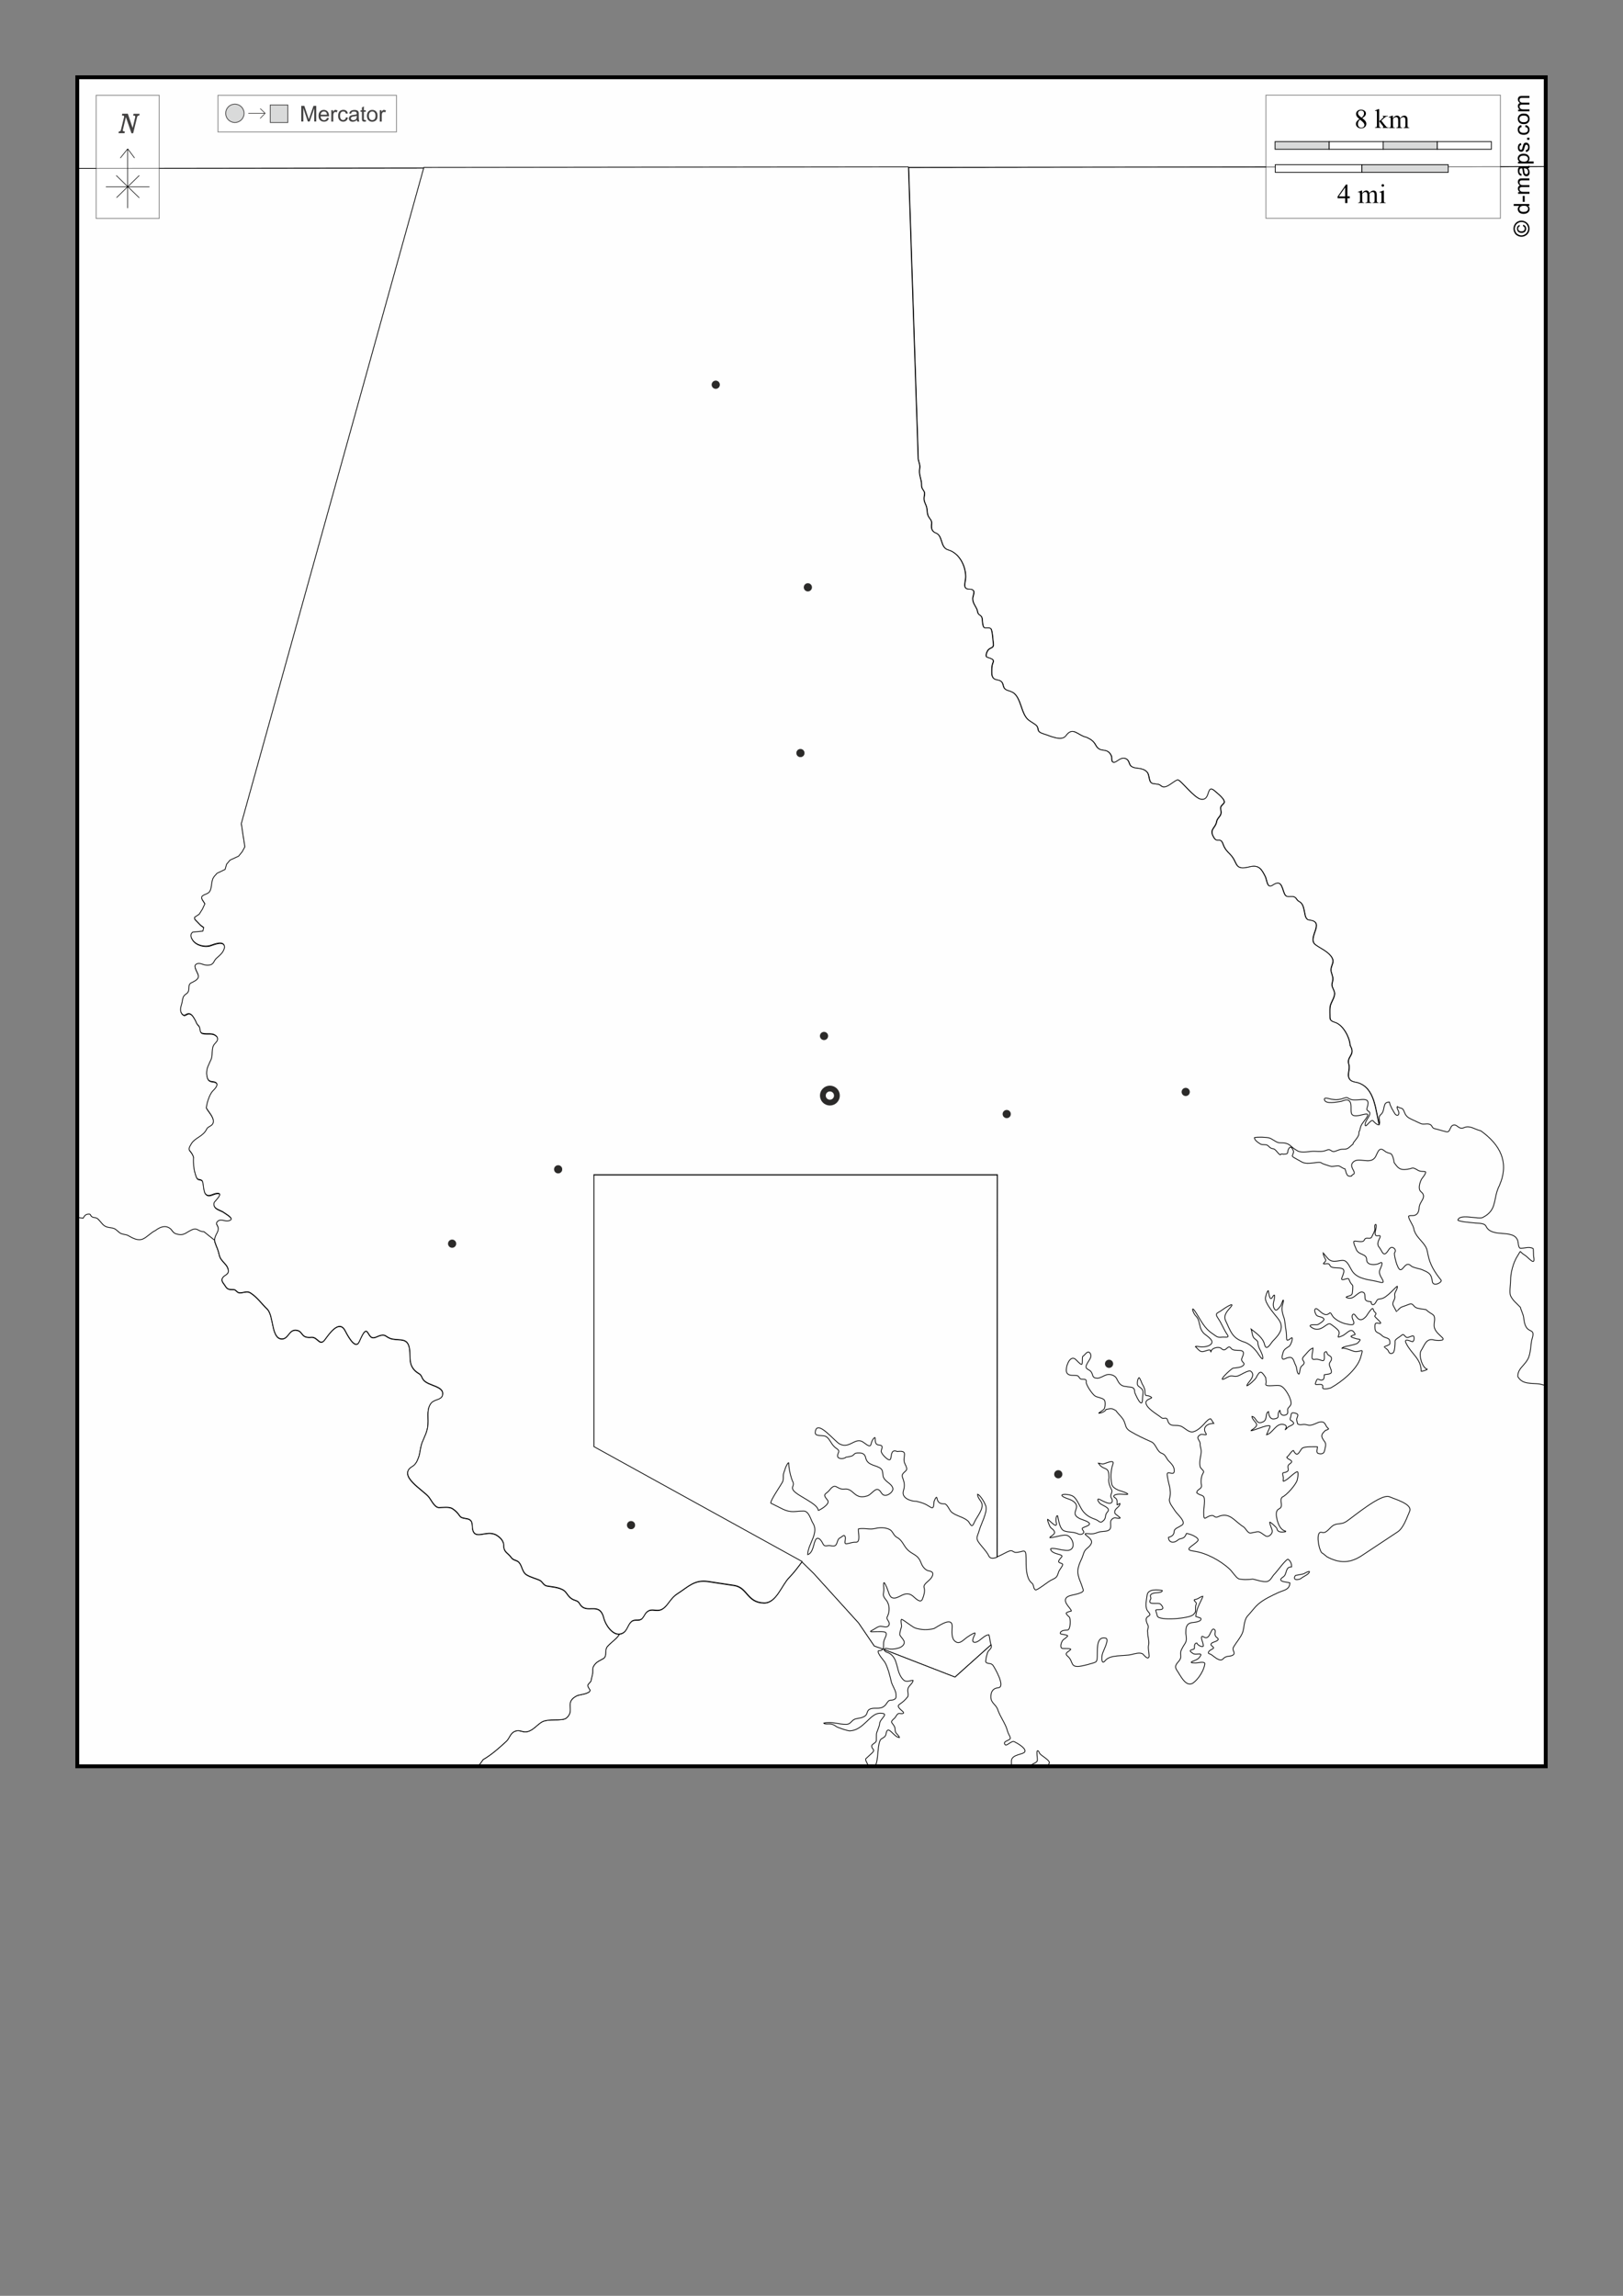 <?xml version="1.0" encoding="UTF-8"?>
<!DOCTYPE svg PUBLIC "-//W3C//DTD SVG 1.1//EN" "http://www.w3.org/Graphics/SVG/1.1/DTD/svg11.dtd">
<!-- Creator: CorelDRAW -->
<svg xmlns="http://www.w3.org/2000/svg" xml:space="preserve" width="210mm" height="297mm" version="1.1" style="shape-rendering:geometricPrecision; text-rendering:geometricPrecision; image-rendering:optimizeQuality; fill-rule:evenodd; clip-rule:evenodd"
viewBox="0 0 21000 29700"
 xmlns:xlink="http://www.w3.org/1999/xlink">
 <rect x="0" y="0" width="21000" height="29700" fill="#808080" stroke="none"/>
 <defs>
  <style type="text/css">
   <![CDATA[
    .str2 {stroke:black;stroke-width:10;stroke-opacity:0.502}
    .str0 {stroke:#2B2A29;stroke-width:75}
    .str4 {stroke:black;stroke-width:50}
    .str6 {stroke:#434242;stroke-width:10}
    .str1 {stroke:black;stroke-width:10}
    .str3 {stroke:black;stroke-width:10}
    .str7 {stroke:#2B2A29;stroke-width:7.62}
    .str5 {stroke:black;stroke-width:7.62}
    .fil6 {fill:none}
    .fil0 {fill:#FEFEFE}
    .fil8 {fill:#D9DADA}
    .fil1 {fill:#2B2A29}
    .fil4 {fill:#FEFEFE;fill-rule:nonzero}
    .fil3 {fill:#D9DADA;fill-rule:nonzero}
    .fil7 {fill:#434242;fill-rule:nonzero}
    .fil5 {fill:black;fill-rule:nonzero}
    .fil2 {fill:#FEFEFE;fill-rule:nonzero;fill-opacity:0.502}
   ]]>
  </style>
 </defs>
<symbol id="Capitale" viewBox="10372 14722 256 256">
 <circle class="fil0 str0" cx="10500" cy="14850" r="91"/>
</symbol>
<symbol id="villes" viewBox="10447 14797 105 105">
 <circle class="fil1" cx="10500" cy="14850" r="53"/>
</symbol>
 <g id="Plan_x0020_1">
  <rect class="fil0" x="1000" y="1000" width="19000" height="21850"/>
  <path class="fil0 str1" d="M17843 14548c5,-5 8,-14 8,-31 0,-31 -18,-72 12,-95 71,-57 14,-165 114,-165 16,64 37,91 69,147 12,22 47,41 54,2 6,-34 -34,-66 -21,-91 44,32 67,5 88,62 22,59 42,77 97,103l116 54c41,19 75,-4 117,10 36,12 30,47 60,55l155 42c55,15 44,-68 87,-84 59,-22 69,64 147,30 75,-33 147,30 213,41 250,179 374,405 242,708 -88,171 -20,316 -218,415 -51,26 -306,-56 -319,35 26,19 182,31 222,36 42,5 120,-4 142,42 79,169 403,8 417,226 0,-6 5,57 26,58 59,3 105,-24 164,2 9,4 5,86 10,112 23,128 -70,3 -113,-23 -85,-50 -40,-80 -98,10 -54,84 -89,217 -89,319 0,45 -17,156 -1,192 29,65 82,101 129,153 10,46 36,85 42,135 5,42 11,83 32,119 41,70 114,27 80,140 -28,91 -14,202 -63,284 -50,84 -125,115 -125,217 62,109 179,80 286,97l79 21 0 -15771 0 0 -8246 11 0 0 125 3775c8,41 27,78 19,121 -13,73 15,118 23,187 2,22 -2,48 8,68 22,42 40,43 29,97 -17,84 25,99 35,177 4,33 2,60 18,91 17,31 40,46 43,85 -9,61 -5,109 55,131 91,34 52,188 159,218 142,41 225,204 225,347 0,68 -47,161 46,161 99,0 48,72 45,119 0,76 53,108 63,172 9,56 55,34 61,98 2,24 3,105 32,111 26,5 74,-10 85,20 17,48 18,126 26,179 9,61 -25,50 -60,79 -20,17 -41,71 -30,95 8,16 110,21 88,70 -24,53 -18,102 -18,160 22,116 125,27 148,141 16,82 87,57 142,104 86,74 89,233 163,322 29,34 75,55 110,81 69,52 -8,86 112,122 71,21 229,101 285,24 92,-127 148,-6 269,20 56,27 88,47 118,103 57,107 146,17 200,135 12,26 -6,71 25,84 40,16 95,-82 168,-44 44,23 32,74 68,98 60,39 133,8 195,66 53,48 9,159 107,159 52,12 44,-4 87,30 57,45 153,-64 207,-81 34,-11 212,236 305,251 131,21 63,-213 181,-104 25,23 146,114 113,153 -38,45 -49,37 -38,101 12,70 -46,79 -57,142 -13,76 -90,94 -46,181 52,114 92,2 129,103 23,64 47,90 93,136 106,106 46,214 253,162 121,-30 155,32 203,127 20,41 22,159 94,111 109,-73 116,12 147,95 21,59 44,53 100,51 63,-2 55,42 94,63 99,46 45,233 133,241 218,21 -36,232 80,319 65,48 146,80 198,144 70,88 -11,116 5,205 22,76 31,79 12,152 -10,38 23,77 31,115 13,60 -50,127 -57,190 -5,45 -1,91 -1,137 0,41 35,52 69,63 104,36 186,194 192,298 74,123 -50,141 -18,242 23,70 -36,147 20,204 26,26 67,26 100,36 221,70 224,355 274,539l0 0z"/>
  <path class="fil0 str1" d="M10377 20207l-2695 -1487 0 -3518 5222 0 -3 4943 0 0c-49,18 -92,22 -108,-19 -32,-64 -92,-118 -133,-178 -40,-56 -6,-86 8,-143 21,-82 108,-234 89,-316 -9,-39 -71,-146 -108,-159 0,67 68,89 58,159 -9,71 -76,146 -105,215 -32,77 -53,-5 -77,-27 -61,-55 -160,-66 -217,-119 -24,-23 -54,-103 -86,-103 -58,0 -88,-13 -100,-78 -5,-29 -37,40 -37,53 -4,120 -31,70 -108,31 -43,-21 -73,-27 -118,-39 -72,0 -198,-39 -170,-135 21,-72 13,-107 -12,-177 -20,-55 53,-71 55,-105 1,-22 -16,-53 -25,-73 -40,-84 63,-174 -97,-154 -109,-48 -57,121 -108,107 -32,-9 -107,-85 -100,-116 9,-41 31,-72 -32,-76 -72,-4 -30,-117 -57,-93 -71,62 -6,163 -138,61 -107,-82 -176,87 -309,20 -70,-35 -299,-334 -318,-152 -6,60 101,33 138,54 57,32 67,110 136,154 60,39 15,53 15,97 0,46 85,42 110,17 23,-6 75,-8 92,-26 24,-27 38,-29 73,-29 49,0 79,14 89,63 21,94 111,90 181,129 46,26 36,63 45,109 14,69 109,91 125,155 11,43 -56,93 -95,93 -55,0 -52,-57 -94,-75 -46,-19 -94,75 -150,84 -163,48 -166,-104 -285,-90 -102,13 -112,-96 -195,13 -44,57 -100,43 -26,129 46,54 -117,137 -120,135 0,-87 -255,-181 -317,-255 -42,-51 13,-64 -11,-115 -29,-62 -54,-178 -54,-247 -10,-8 -36,50 -39,58l-24 69c-16,47 4,81 -18,122 -29,55 -156,235 -151,272l158 79c108,51 155,24 267,24 70,0 91,111 120,156 84,129 -67,272 -67,408 91,-30 71,-216 131,-212 25,1 51,40 61,62 28,63 56,22 110,35 103,24 56,-77 122,-106 21,-9 46,-49 61,-11 14,35 -27,98 21,91 44,-7 71,-22 118,-20 63,2 28,-123 32,-172 75,-15 144,13 215,-5 63,-16 125,-16 186,11 44,20 52,80 97,103 68,35 84,102 132,154 71,76 135,60 180,174 14,44 55,99 101,106 34,6 59,16 49,55 -17,71 -128,106 -110,162 15,47 -4,102 -21,147 -26,66 -99,-19 -129,-42 -106,-80 -182,58 -265,25 -36,-15 -50,-92 -66,-128 -30,-68 -51,-111 -41,5 6,74 -29,83 26,147 53,61 55,155 18,226 -17,32 46,63 21,109 -23,34 -69,12 -102,11 -36,-2 -68,27 -98,43 -6,3 -40,20 -37,25 4,8 151,-8 188,7 42,17 -9,88 -15,116 -9,40 3,83 -12,107l0 0 -111 -39 -203 -298 -580 -640 -153 -150 0 0zm1062 1133c0,-12 16,-20 52,-11 56,14 209,-2 209,-84 0,-28 -42,-66 -56,-91 -10,-17 16,-91 21,-113 1,-29 -14,-69 -2,-92 26,0 137,100 187,115 75,22 153,23 229,6 30,-7 241,-174 241,-32 0,60 -17,158 43,199 51,35 94,-13 131,-42 21,-17 96,-68 119,-70 24,-2 -72,121 1,121 58,0 117,-97 182,-97 13,39 12,88 27,129l0 0 -467 418 -917 -356 0 0z"/>
  <path class="fil0 str1" d="M13331 22850c25,-37 63,-35 87,-64 9,-11 2,-54 1,-69 0,-12 -8,-68 7,-69 13,-1 21,27 27,36 17,22 50,40 72,58 23,20 40,29 54,56l-18 52 -230 0zm-508 -1573c22,61 -44,60 -50,123 -7,10 -25,94 -17,103 26,27 68,6 93,42 28,41 165,280 67,289 -68,6 -95,50 -95,117 0,81 59,92 87,160 31,99 103,183 129,286 7,30 32,60 35,88 3,33 -106,36 -67,85 20,25 83,-57 120,-38 34,17 148,80 137,125 -11,45 -169,32 -175,121l0 72 -1758 0c-30,0 -13,2 -3,-11 43,-56 23,-307 77,-343 33,-21 55,-26 62,-69 22,-128 101,51 173,51 -5,-26 -42,-46 -52,-76 -8,-23 -2,-47 -14,-69 -30,-54 -63,-50 0,-103 22,-19 36,-70 68,-64 11,2 70,10 46,-20 -15,-19 -92,-66 -51,-95 53,-38 68,-49 112,-103 12,-47 -14,-73 7,-118 13,-26 60,-59 60,-92 -43,0 -86,35 -130,-12 -67,-71 -65,-162 -100,-247 -20,-48 -55,-87 -105,-103 -24,-7 -39,-24 -39,-36l0 0 917 356 467 -418 0 0zm-6635 1573l5050 0c-7,-28 -51,-84 -33,-100l75 -69c54,-49 1,-48 -1,-91 -2,-29 59,-41 60,-74l1 -78c1,-36 37,-89 41,-140 5,-66 139,-135 6,-135 -131,0 -211,221 -392,229 -24,1 -156,-43 -175,-57 -24,-18 -47,-31 -79,-33 -17,-1 -78,6 -83,-11 102,-25 197,19 293,16 47,-2 55,-28 87,-54 39,-32 105,-16 156,-55 33,-25 21,-66 56,-85 65,-35 134,14 201,-50 22,-21 39,-68 69,-68 39,0 83,-12 74,-62 5,-55 -49,-124 -62,-179 -21,-88 -37,-158 -76,-239 -17,-34 -110,-126 -91,-160 33,0 50,-8 58,-22l0 0 -111 -39 -203 -298 -580 -640 -153 -150 0 0c-52,70 -104,141 -165,203 -101,101 -167,334 -327,331 -222,-5 -211,-200 -387,-227 -111,-17 -222,-33 -332,-50 -183,-28 -257,65 -404,159 -84,53 -113,138 -178,187 -72,55 -131,4 -189,31 -48,22 -54,63 -85,99 -35,41 -94,8 -133,36 -68,48 -57,156 -164,168l0 0c-22,48 -121,115 -157,161 -37,47 2,122 -50,153 -42,25 -71,32 -105,69 -51,55 -22,82 -38,146 -5,22 -12,39 -14,62 -2,28 -33,41 -43,64 -11,25 39,70 26,74 0,36 -134,55 -160,62 -184,86 -25,191 -143,291 -59,50 -235,-2 -327,57 -73,48 -140,148 -245,117 -43,-13 -82,-15 -119,12 -40,29 -51,83 -88,117 -95,87 -188,171 -300,236l-60 84 0 0z"/>
  <path class="fil0 str1" d="M2776 16045c0,10 2,21 6,32 20,57 42,98 54,159 18,92 121,122 118,215 -1,40 -47,49 -68,75 -36,43 3,72 27,111 23,37 41,48 88,48 46,0 38,4 70,31 42,35 111,-24 167,11 88,55 145,140 218,210 88,84 51,383 189,387 90,3 93,-134 199,-111 81,18 46,102 185,90 81,-7 105,120 172,33 47,-62 182,-270 262,-122 23,43 115,227 170,169 23,-24 77,-205 120,-148 34,45 42,97 120,62 130,-58 105,11 209,29 105,18 190,-14 215,117 14,73 -3,146 23,216 18,50 54,87 100,113 36,21 34,50 58,81 63,82 279,78 247,202 -17,63 -108,49 -149,103 -51,67 -38,151 -38,229 0,127 -34,169 -77,279 -25,62 -24,132 -46,192 -17,46 -37,91 -81,117 -199,116 146,306 215,395 33,42 75,135 130,135 47,0 132,-13 173,13 37,24 71,57 95,94 39,61 161,-2 163,124 5,228 179,41 317,128 49,31 91,75 91,136 0,85 54,91 98,153 27,39 73,30 101,64 43,52 38,126 100,161 55,31 104,41 162,66 42,18 49,67 99,76 71,13 129,14 197,45 60,28 64,88 130,125 33,19 71,17 92,55 88,159 258,-41 316,193 20,80 108,215 201,204l0 0c-22,48 -121,115 -157,161 -37,47 2,122 -50,153 -42,25 -71,32 -105,69 -51,55 -22,82 -38,146 -5,22 -12,39 -14,62 -2,28 -33,41 -43,64 -11,25 39,70 26,74 0,36 -134,55 -160,62 -184,86 -25,191 -143,291 -59,50 -235,-2 -327,57 -73,48 -140,148 -245,117 -43,-13 -82,-15 -119,12 -40,29 -51,83 -88,117 -95,87 -188,171 -300,236l-60 84 0 0 -5188 0 0 -7105 0 0 69 10c23,-39 38,-55 83,-53 15,1 16,23 29,32 30,21 54,2 89,39 62,66 63,95 163,106 54,6 68,31 107,62 35,28 76,19 110,37 55,30 125,75 194,45 55,-23 102,-82 162,-110 53,-40 121,-71 184,-29 36,25 37,61 88,75 93,25 111,-11 185,-48 90,-45 89,18 170,18l142 114 0 0z"/>
  <path class="fil0 str1" d="M1000 2179l4488 -6 0 0 -2362 8488 46 301 -34 63 -47 58 -111 51 -45 54 -18 66 -106 51c-19,25 -38,37 -52,67 -24,53 -12,151 -57,184 -45,33 -129,30 -67,110l20 33 -32 69 -42 66 -59 39 1 24 76 78 41 30 -11 47 -133 14c-35,30 -24,65 1,102 44,66 155,93 228,69 55,-19 184,-72 184,26 -13,66 -59,99 -105,141 -37,33 -31,80 -94,88 -46,6 -67,-6 -108,-18 -26,-7 -61,-4 -74,23 -13,25 35,97 42,130 10,52 -57,76 -96,97 -40,23 -18,82 -36,115 -14,25 -41,30 -56,55 -18,29 -17,72 -29,107 -16,49 -27,110 29,139 23,2 42,-25 70,-21 37,6 58,52 75,80 15,25 19,53 43,73 33,28 9,90 51,101 66,18 140,-18 192,48 19,43 -8,62 -35,94 -43,50 -16,135 -42,195 -29,69 -59,108 -59,188 8,53 9,94 73,100 101,9 58,74 11,118 -45,43 -79,152 -86,211 -26,19 155,164 64,238 -20,16 -49,23 -61,49 -45,97 -148,109 -197,187 -68,109 -5,69 27,177 -4,82 4,166 31,242 22,61 30,32 74,55 27,14 18,137 48,174 39,49 93,3 138,-4 120,-18 -21,103 -25,121 -19,87 84,89 135,131 19,16 150,85 48,104 -44,8 -94,-31 -135,4 -38,32 -1,50 5,85 10,54 -47,97 -46,158l0 0 -142 -114c-81,0 -81,-63 -170,-18 -74,37 -92,73 -185,48 -51,-14 -52,-51 -88,-75 -63,-43 -130,-12 -184,29 -60,28 -108,86 -162,110 -70,30 -139,-15 -194,-45 -33,-18 -74,-9 -110,-37 -39,-31 -53,-56 -107,-62 -100,-11 -101,-40 -163,-106 -35,-37 -60,-18 -89,-39 -13,-9 -14,-31 -29,-32 -46,-2 -61,14 -83,53l-69 -10 0 0 0 -13566 0 0z"/>
  <polygon class="fil0 str1" points="1000,2179 5488,2173 5488,2173 11754,2165 11754,2165 20000,2154 20000,2154 20000,1000 1000,1000 1000,2179 "/>
  <path class="fil0 str1" d="M16852 20364c32,-6 60,-35 89,-35 0,2 -1,4 1,5 0,30 -84,64 -106,84 -16,14 -41,17 -61,17 -34,0 -31,-35 -12,-54l88 -17zm261 -270c-42,-3 -103,-300 -8,-270 61,20 103,-73 158,-97 56,-23 102,-5 162,-47 97,-67 450,-363 553,-317 72,32 303,95 261,189 -37,83 -78,215 -156,266l-462 306c-157,104 -294,99 -449,17l-58 -47zm-5359 -17930l125 3775c8,41 27,78 19,121 -13,73 15,118 23,187 2,22 -2,48 8,68 22,42 40,43 29,97 -17,84 25,99 35,177 4,33 2,60 18,91 17,31 40,46 43,85 -9,61 -5,109 55,131 91,34 52,188 159,218 142,41 225,204 225,347 0,68 -47,161 46,161 99,0 48,72 45,119 0,76 53,108 63,172 9,56 55,34 61,98 2,24 3,105 32,111 26,5 74,-10 85,20 17,48 18,126 26,179 9,61 -25,50 -60,79 -20,17 -41,71 -30,95 8,16 110,21 88,70 -24,53 -18,102 -18,160 22,116 125,27 148,141 16,82 87,57 142,104 86,74 89,233 163,322 29,34 75,55 110,81 69,52 -8,86 112,122 71,21 229,101 285,24 92,-127 148,-6 269,20 56,27 88,47 118,103 57,107 146,17 200,135 12,26 -6,71 25,84 40,16 95,-82 168,-44 44,23 32,74 68,98 60,39 133,8 195,66 53,48 9,159 107,159 52,12 44,-4 87,30 57,45 153,-64 207,-81 34,-11 212,236 305,251 131,21 63,-213 181,-104 25,23 146,114 113,153 -38,45 -49,37 -38,101 12,70 -46,79 -57,142 -13,76 -90,94 -46,181 52,114 92,2 129,103 23,64 47,90 93,136 106,106 46,214 253,162 121,-30 155,32 203,127 20,41 22,159 94,111 109,-73 116,12 147,95 21,59 44,53 100,51 63,-2 55,42 94,63 99,46 45,233 133,241 218,21 -36,232 80,319 65,48 146,80 198,144 70,88 -11,116 5,205 22,76 31,79 12,152 -10,38 23,77 31,115 13,60 -50,127 -57,190 -5,45 -1,91 -1,137 0,41 35,52 69,63 104,36 186,194 192,298 74,123 -50,141 -18,242 23,70 -36,147 20,204 26,26 67,26 100,36 221,70 224,355 274,539l0 0c-22,21 -80,-49 -80,-49 -37,-16 -108,124 -99,41 5,-44 60,-97 60,-135 0,-33 -51,-29 -38,-66 73,-204 -148,-55 -244,-132 -23,-18 -65,8 -89,13 -55,11 -74,9 -129,2 -19,-2 -104,-36 -87,11 20,55 154,26 205,19 31,-4 64,-28 95,-19 65,18 33,128 48,172 33,98 285,-72 191,64 -46,66 -68,75 -83,156 -10,13 -10,26 -11,42 -1,15 -6,26 -13,38 -15,28 -34,46 -52,72 -10,14 -10,10 -11,26 -50,37 -60,69 -126,66 -50,-3 -103,32 -126,31 -34,-2 -41,-38 -86,-20 -59,24 -94,19 -156,16 -69,-4 -162,29 -225,-6 -116,-65 -83,-104 -231,-104 -40,0 -91,-49 -132,-62 -39,-12 -155,-15 -194,-5 0,35 53,68 80,84 29,14 74,-2 99,23 27,27 30,31 70,39 33,7 81,103 93,68 5,0 26,-4 29,1 95,0 36,-31 83,-85 26,-30 65,59 49,64 0,36 -37,39 15,68l97 54c80,45 223,-18 254,13 9,9 116,44 129,44 29,0 55,-8 85,-8 27,0 59,37 88,38 20,41 13,113 87,94 6,-31 54,-12 26,-67 -19,-39 -48,-78 -1,-118 71,-61 214,39 279,-57 31,-46 44,-148 120,-84 31,26 46,23 81,36 26,10 42,90 45,116 50,72 76,101 169,87 80,-12 58,-36 138,12 31,18 59,14 93,18 31,4 -40,88 -44,95 -21,37 -53,128 -10,164 88,71 -19,123 -23,209 -2,52 -23,100 -82,101 -7,0 -59,-3 -55,14 15,58 52,95 67,150 14,82 73,132 122,192 42,53 50,77 62,144 23,129 88,234 170,334 22,27 -103,94 -113,18 -13,-100 -43,-114 -132,-152 -35,-15 -119,-26 -141,-48 -73,-73 -104,64 -145,47 -37,-16 -77,-181 -72,-216 22,-28 10,-55 -18,-68 -37,-18 -57,30 -73,51 -57,76 -68,-11 -105,-54 -33,-38 -18,-72 2,-115 41,-87 -65,16 -56,-79 3,-27 19,-74 13,-98 -3,-12 -15,-4 -17,5 -4,14 1,36 1,51 0,26 -27,67 -37,92 -22,56 -78,-6 -101,49 -20,46 -137,-8 -136,23 2,36 23,69 35,103 37,72 132,47 132,127 0,67 86,71 136,58 32,-8 74,-47 60,10 -13,51 -42,69 -26,122 14,46 92,128 0,101 -110,-32 -253,-29 -336,-117 -41,-43 -60,-118 -104,-152 -56,-43 -162,47 -236,-42l-56 -67c0,30 18,62 32,87 14,23 -52,55 -21,55 17,0 48,-8 61,0 15,9 14,34 42,43 42,13 89,2 130,17 65,23 -26,131 -1,142 21,9 80,-27 89,-5 14,34 22,54 49,80 5,5 -1,97 -6,109 -14,34 -65,27 -79,45 87,52 137,-57 198,-68 61,0 40,57 49,91 9,34 52,31 77,35 0,51 36,49 58,12 24,-41 19,-45 73,-51 71,-8 196,-165 209,-161 0,57 -44,71 -33,128 9,49 -45,77 -19,125l41 76c2,0 38,-49 66,-60l106 -39c38,-14 49,33 81,47 27,12 99,22 130,26 80,81 125,38 105,175 -13,92 47,129 105,187 46,46 -77,39 -105,31 -106,-31 -126,69 -170,136 -36,54 14,226 80,242 -2,7 -67,29 -79,26 0,-162 -126,-223 -194,-360 -43,-86 76,-15 86,-24 19,-17 21,-48 11,-69 -8,-16 -62,15 -81,16 -35,1 -42,-60 -74,-30 -22,21 -86,52 -86,75 1,33 -2,136 -26,153 -31,22 -51,5 -62,-26 -7,-18 -54,-47 -54,-48 10,-14 72,-25 74,-41 11,-101 -56,-55 -113,-119 -50,-40 -80,-21 -80,-100 0,-39 0,-59 49,-48 83,19 -60,-82 -51,-94 40,-53 -8,-32 -20,-88 -9,-43 -82,81 -89,90 -111,127 -136,-52 -172,-24 -29,24 2,73 8,94 21,68 -75,33 -100,29 -52,-8 -132,-51 -166,-91 -9,-11 -35,-58 -37,-56 -84,94 -162,-82 -195,-44 -15,16 4,65 17,80 21,24 78,15 97,49 10,19 -66,67 -82,73 -17,6 -155,-12 -70,41 113,70 191,-77 235,-50 27,17 86,61 104,86 39,54 -57,110 44,70 64,-25 113,-114 157,-49 30,44 15,21 -36,50 -19,11 64,34 75,36 49,7 54,4 14,49 -32,37 -210,41 -210,78 9,-28 146,33 163,36 95,13 125,-71 79,81 -47,154 -244,311 -380,387 -19,10 -119,33 -110,-4 17,-69 -90,-17 -95,-44 -2,-8 21,-62 25,-62 22,-3 36,15 56,13 37,-4 32,-38 35,-70 23,-8 92,-3 92,-36 0,-39 -26,-69 -27,-99 -1,-25 23,-38 27,-62 9,-51 -36,-43 -54,-75 -6,-11 -3,-29 -17,-26 -25,4 -23,27 -21,48 10,120 -42,43 -107,49 -35,3 -54,9 -52,-35 1,-35 13,-78 13,-110 -48,16 -82,71 -116,105 -64,64 54,63 -29,127 -32,24 -23,110 -39,105 -26,-7 -23,-78 -36,-103 -41,-82 -29,-145 -142,-95 -61,27 -33,-56 -24,-85 12,-39 42,-53 76,-75 26,-17 60,-129 31,-110 -22,14 -63,56 -63,6 0,-39 -3,-82 -10,-121 -12,-63 -8,-106 -30,-165 -17,-45 -25,-92 -14,-141 2,-10 20,-65 12,-68 -10,-4 -23,62 -38,79 -26,28 -61,91 -88,11 -8,-24 -4,-56 4,-80 4,-12 14,-75 7,-75 -16,0 -26,32 -36,41 -30,28 -39,-84 -43,-99 -17,4 -36,81 -38,98 0,76 116,203 163,264 91,116 20,204 -66,290 -24,24 -85,144 -108,45 -21,-88 -104,-143 -173,-198 10,30 13,77 29,105 14,25 57,40 57,67 0,75 69,139 64,206 -2,32 -62,-63 -66,-69 -40,-58 -105,-120 -173,-142 -158,-50 -175,-136 -242,-277 -33,-68 22,-124 63,-172 74,-87 -84,15 -105,32 -58,47 -108,34 -54,112 46,66 73,145 120,212 30,43 -35,25 -68,29 -66,8 -72,-9 -123,-43 -114,-76 -150,-172 -223,-283 -64,-97 -34,16 7,55 38,36 44,102 58,153 37,87 65,77 125,137 82,83 -72,119 -132,106 -8,-2 -58,-11 -60,-2 12,4 41,52 75,63 31,10 76,-20 108,-20 26,0 9,26 20,26 0,-50 101,-78 136,-43 58,58 80,-65 124,-4 22,31 76,24 112,27 94,8 22,86 24,121 2,32 50,43 25,70 -31,34 -92,31 -133,38 -30,6 -250,219 -77,118 59,-34 73,-4 129,-14 36,-7 146,-87 176,-63 77,61 -52,151 -52,187 22,0 110,-83 120,-104 54,-109 72,-79 124,-1 2,43 12,44 1,86 -5,21 46,19 57,19 41,0 87,-9 126,-1 62,12 155,174 143,238 -5,28 -42,48 -43,69 -2,31 14,59 -29,73 -42,14 -69,-13 -69,-54 0,-25 -20,19 -21,24 -14,48 18,68 -55,80 -55,9 -73,-52 -73,-94 -46,12 -11,101 -67,130 -98,51 -83,-56 -148,-69 0,43 63,80 61,111 -3,36 -74,67 -74,75 38,0 273,-109 245,-47l-43 99c79,-16 122,-158 223,-132 35,9 42,28 20,63 -11,18 27,-24 29,-25 21,-21 93,-36 76,-63 -23,-38 -56,-18 -37,-69 12,-32 -4,-69 52,-55 50,13 49,20 29,70 -8,20 7,52 11,72 25,13 38,11 63,7 30,-5 47,3 75,8 57,11 110,-40 163,-42 45,-2 51,23 72,60 7,12 23,22 27,31 -13,9 -20,14 -37,16 -73,63 -60,86 -12,152 24,33 2,79 -5,117 -7,40 -49,42 -80,32 -32,-10 -10,-60 -10,-85l-1 -1c-39,0 -163,-5 -193,16 -36,24 -61,144 -117,32 -24,0 -59,70 -86,86 0,32 110,39 39,86 -56,38 8,75 -36,101 -37,22 -71,-3 -52,56 17,55 -29,94 48,47 26,-16 134,-124 143,-97 8,25 -1,80 -8,105 -18,60 -137,196 -193,218 -45,45 26,122 -42,153 -37,17 -39,64 -32,103 12,70 40,167 119,186l0 2c-2,1 -3,3 -4,5 -43,6 -104,13 -110,-44 0,-5 -94,-96 -94,-78 0,13 24,80 31,98 17,45 -45,105 -87,76 -102,-69 -66,-58 -189,-35 -37,7 -65,-63 -94,-81 -122,-76 -179,-200 -335,-128 -32,15 -43,-18 -68,-18 -87,0 -111,102 -111,-41 0,-49 10,-97 10,-148 0,-91 -42,-57 -100,-104 0,-53 74,-44 60,-105 -11,-48 -1,-118 26,-158 16,-23 -35,-47 -42,-74 -15,-60 6,-127 13,-186 5,-42 -19,-80 -13,-119 -10,-51 -63,-68 0,-110 27,-18 101,20 75,-17 -52,-74 13,-130 101,-130l-36 -55c-13,-21 -67,37 -73,44 -38,46 -115,122 -175,122 -45,0 -91,-50 -131,-70 -76,-38 -152,23 -182,-80 -16,-56 -49,-7 -81,-35 -51,-43 -200,-122 -200,-196 0,-44 88,-54 73,-66 -62,-50 -86,15 -86,-82 0,-29 -18,-64 -33,-88 -7,-12 -34,-91 -44,-85 -17,10 -29,82 -15,100 17,23 44,27 62,60 12,23 -1,79 -1,110 0,164 -102,-75 -102,-85 0,-74 -47,-58 -105,-70 -80,-5 -99,-46 -129,-105 -21,-42 -85,-61 -129,-48 -35,11 -87,46 -120,45 -73,-2 -51,-47 -82,-86 -25,-32 -81,-28 -58,-86 22,-56 84,-102 44,-155 -30,-40 -66,30 -93,45 -8,21 2,103 -15,103 -20,0 -65,-58 -86,-72 -75,-47 -130,131 -105,179 26,49 92,29 137,39 24,6 24,43 54,45 30,3 68,-7 61,36 -6,38 81,161 113,181 33,21 93,24 119,50 19,19 14,99 -2,121 -10,13 -69,47 -69,53 23,0 88,-22 93,-48 62,-12 69,-23 130,14 39,58 95,91 116,164 14,50 22,74 69,103 88,53 179,95 272,136 62,27 72,127 136,149 47,17 54,54 81,90 43,46 83,77 80,141 -4,71 -97,-20 -91,48 10,105 62,195 30,308 -14,51 48,117 73,159 24,41 163,153 77,189 -36,27 -91,36 -91,82 0,41 -37,62 -72,70 0,71 70,78 113,41 54,-47 82,0 120,-91 35,0 182,56 144,98 -59,66 -194,112 -48,131 158,21 348,124 465,235 34,33 75,101 111,121 28,15 149,14 182,5 50,8 147,46 195,30 44,-15 60,-68 92,-98 31,-30 155,-205 176,-187 33,27 43,59 43,97 -89,0 -53,95 -110,131 -98,64 64,67 87,75 0,91 -81,96 -145,125 -86,40 -191,88 -262,150 -57,50 -93,106 -144,159 -48,64 -35,146 -62,214 -25,62 -80,123 -114,181 -25,42 22,73 0,98 -32,37 -90,5 -136,57 -41,47 -118,-32 -155,-56 -5,-3 -34,-13 -35,-16 -8,-40 66,-54 66,-69 0,-24 -61,-32 -19,-66 13,-10 117,-30 64,-67 -55,-39 -1,-82 -35,-107 -45,-33 -50,127 -120,106 -19,-5 -46,-37 -46,5 0,23 36,103 19,110 -22,9 -74,-22 -79,-45 -34,0 -32,44 -32,69 -3,1 -5,7 -6,10 -62,16 -62,23 -10,58 33,22 123,-17 95,29 -19,31 -33,44 -68,57 -71,27 -70,35 7,35 25,0 123,-27 117,14 -12,84 -80,191 -147,242 -96,73 -171,-100 -215,-162 -49,-71 27,-98 46,-150 12,-32 -7,-70 10,-107 47,-107 85,-91 60,-217 0,-67 1,-130 81,-142 22,-3 130,-9 114,-55 -2,-5 -55,-19 -66,-24 0,-36 16,-81 27,-116 8,-25 68,-142 67,-146 -26,0 -61,36 -99,42 -45,6 19,34 12,55 -11,31 -10,33 -10,66 0,43 2,42 -29,75 -49,52 -446,83 -465,19l-21 -72c-7,-22 79,1 91,-27 7,-17 -26,-60 -43,-63 -47,-10 -162,21 -114,-57 11,-18 -11,-38 0,-55 27,-43 142,-15 151,-54 -2,-2 -3,-2 -4,-4 -52,-10 -182,-22 -192,58 -8,65 -35,163 12,215 65,72 -28,43 -25,107 1,22 11,47 21,66 19,35 -12,61 -2,95 0,67 27,112 10,181 -6,24 18,138 6,141 -19,38 -73,-39 -83,-44 -40,-19 -101,0 -141,10 -103,25 -275,-3 -341,79 -53,66 -45,-50 -38,-80 12,-52 101,-201 41,-212 -163,-30 -71,275 -125,309 -26,17 -186,56 -216,58 -118,10 -72,-69 -148,-132 -50,-42 13,-57 37,-84 23,-24 -97,-10 -111,-18 -34,-20 -1,-103 26,-118 14,-7 25,-18 36,-29 2,-2 17,-12 11,-14 0,-17 -93,-18 -94,-31 -3,-40 65,-44 92,-44 43,0 43,-151 25,-168 -55,-52 -60,-57 26,-79 0,-33 -145,-137 -39,-190 38,-19 183,-33 193,-73 4,-16 -46,-135 -54,-159 -33,-99 -10,-159 29,-245 24,-44 27,-99 61,-131 30,-28 52,-40 69,-78 32,-72 -166,-136 -38,-124 49,5 75,3 122,-17 53,-22 145,2 163,-56 10,-30 -7,-80 10,-103 40,-53 67,-15 113,-25 20,-4 -64,-48 -67,-67 -10,-63 67,-70 67,-123 -14,3 -20,14 -38,17 0,-29 8,-65 -18,-85 -16,-12 -41,-25 -10,-42 36,-19 110,-7 150,-7 56,0 -42,-36 -52,-38 -47,-12 -128,-43 -138,-94 -15,-74 -14,-187 14,-257 31,-75 -99,-8 -126,-5 -25,2 -41,-11 -62,-11 37,50 43,50 99,75 44,20 36,79 39,117 -12,49 9,107 32,149 21,38 -26,71 -1,111 15,25 20,62 -17,67 -48,7 -139,-60 -153,-54 -20,9 18,56 30,63 45,28 135,56 89,104 -37,39 -15,73 -45,105 -52,55 -55,12 -106,-7 -66,-24 -113,-46 -160,-101 -46,-55 -73,-154 -128,-196 -49,-38 -202,-41 -133,2 43,27 105,31 148,74 74,74 -57,136 48,199 38,23 84,30 122,53 73,42 -58,64 -70,80 -13,17 29,41 16,61 -14,21 -48,24 -69,14 -70,-31 -114,-17 -179,-38 -56,-18 -72,-118 -83,-168 -1,-5 -3,-29 -8,-30 -21,-2 -20,68 -17,81 27,107 -79,-15 -107,-33 -18,-12 22,82 26,90 16,33 57,39 61,79 0,32 -65,53 -61,68 59,0 186,-53 237,-24 60,33 103,162 11,186 -58,15 -204,-40 -238,-19 0,46 71,62 105,72 79,22 26,34 2,79 -21,39 49,29 49,53 0,22 -45,69 -54,99 -21,72 -32,71 -101,106 -34,17 -177,132 -197,123 -30,-13 -17,-65 -46,-87 -80,-60 -76,-227 -76,-326 0,-140 -37,-74 -130,-72 -38,1 -40,-31 -82,-19 -36,10 -102,53 -161,75l0 0 3 -4943 -5222 0 0 3518 2695 1487 0 0c-52,70 -104,141 -165,203 -101,101 -167,334 -327,331 -222,-5 -211,-200 -387,-227 -111,-17 -222,-33 -332,-50 -183,-28 -257,65 -404,159 -84,53 -113,138 -178,187 -72,55 -131,4 -189,31 -48,22 -54,63 -85,99 -35,41 -94,8 -133,36 -68,48 -57,156 -164,168l0 0c-93,11 -182,-124 -201,-204 -57,-234 -228,-34 -316,-193 -21,-38 -59,-36 -92,-55 -66,-38 -70,-97 -130,-125 -68,-32 -125,-33 -197,-45 -50,-9 -57,-58 -99,-76 -58,-25 -107,-35 -162,-66 -62,-35 -57,-109 -100,-161 -29,-35 -74,-26 -101,-64 -43,-62 -98,-68 -98,-153 0,-62 -42,-105 -91,-136 -138,-87 -312,101 -317,-128 -3,-126 -124,-63 -163,-124 -24,-38 -58,-71 -95,-94 -41,-26 -125,-13 -173,-13 -55,0 -97,-93 -130,-135 -69,-89 -413,-279 -215,-395 44,-26 64,-71 81,-117 22,-60 22,-130 46,-192 44,-110 77,-153 77,-279 0,-78 -13,-162 38,-229 41,-54 132,-40 149,-103 33,-124 -184,-120 -247,-202 -24,-31 -22,-60 -58,-81 -46,-27 -82,-63 -100,-113 -25,-70 -9,-143 -23,-216 -25,-131 -110,-99 -215,-117 -104,-18 -78,-87 -209,-29 -78,35 -86,-17 -120,-62 -43,-57 -97,124 -120,148 -55,58 -147,-126 -170,-169 -80,-148 -215,60 -262,122 -66,87 -90,-41 -172,-33 -139,13 -104,-72 -185,-90 -107,-23 -109,114 -199,111 -138,-4 -101,-302 -189,-387 -73,-70 -130,-155 -218,-210 -56,-35 -125,24 -167,-11 -32,-27 -24,-31 -70,-31 -48,0 -65,-10 -88,-48 -24,-39 -63,-68 -27,-111 21,-26 67,-35 68,-75 3,-93 -100,-122 -118,-215 -12,-60 -34,-101 -54,-159 -4,-11 -5,-22 -6,-32l0 0c-1,-61 56,-104 46,-158 -6,-35 -42,-53 -5,-85 40,-34 90,5 135,-4 102,-19 -28,-88 -48,-104 -51,-42 -154,-45 -135,-131 4,-17 145,-139 25,-121 -45,7 -99,53 -138,4 -30,-37 -21,-160 -48,-174 -44,-23 -52,6 -74,-55 -27,-76 -36,-160 -31,-242 -32,-107 -95,-68 -27,-177 49,-78 151,-91 197,-187 12,-26 41,-33 61,-49 91,-74 -89,-219 -64,-238 8,-59 41,-168 86,-211 47,-44 90,-109 -11,-118 -63,-6 -64,-46 -73,-100 0,-80 30,-119 59,-188 25,-60 -1,-144 42,-195 27,-32 54,-51 35,-94 -52,-66 -126,-30 -192,-48 -42,-11 -18,-73 -51,-101 -24,-20 -28,-48 -43,-73 -17,-28 -38,-74 -75,-80 -29,-5 -48,23 -70,21 -56,-29 -45,-90 -29,-139 11,-35 10,-78 29,-107 15,-25 42,-29 56,-55 18,-34 -4,-92 36,-115 39,-21 106,-45 96,-97 -6,-33 -54,-104 -42,-130 13,-27 49,-30 74,-23 42,12 62,24 108,18 63,-8 57,-54 94,-88 46,-41 92,-75 105,-141 0,-98 -129,-44 -184,-26 -73,25 -184,-3 -228,-69 -25,-37 -36,-72 -1,-102l133 -14 11 -47 -41 -30 -76 -78 -1 -24 59 -39 42 -66 32 -69 -20 -33c-62,-80 21,-77 67,-110 45,-33 33,-131 57,-184 14,-30 33,-42 52,-67l106 -51 18 -66 45 -54 111 -51 47 -58 34 -63 -46 -301 2362 -8488 0 0 6266 -8 0 0z"/>
  <use x="9208" y="4924" width="105" height="105" xlink:href="#villes"/>
  <use x="10400" y="7545" width="105" height="105" xlink:href="#villes"/>
  <use x="10304" y="9689" width="105" height="105" xlink:href="#villes"/>
  <use x="10609" y="13349" width="105" height="105" xlink:href="#villes"/>
  <use x="10610" y="14045" width="256" height="256" xlink:href="#Capitale"/>
  <use x="7169" y="15074" width="105" height="105" xlink:href="#villes"/>
  <use x="5797" y="16036" width="105" height="105" xlink:href="#villes"/>
  <use x="8112" y="19677" width="105" height="105" xlink:href="#villes"/>
  <use x="13640" y="19019" width="105" height="105" xlink:href="#villes"/>
  <use x="14297" y="17590" width="105" height="105" xlink:href="#villes"/>
  <use x="12973" y="14359" width="105" height="105" xlink:href="#villes"/>
  <use x="15289" y="14073" width="105" height="105" xlink:href="#villes"/>
  <polygon class="fil2 str2" points="16380,1231 19414,1231 19414,2824 16380,2824 "/>
  <g id="_2129855260672">
   <polygon class="fil3 str3" points="16498,1832 17198,1832 17198,1931 16498,1931 "/>
   <polygon class="fil4 str3" points="17198,1832 17897,1832 17897,1931 17198,1931 "/>
   <polygon class="fil3 str3" points="17897,1832 18597,1832 18597,1931 17897,1931 "/>
   <polygon class="fil4 str3" points="18597,1832 19297,1832 19297,1931 18597,1931 "/>
   <polygon class="fil3 str3" points="17620,2130 18738,2130 18738,2230 17620,2230 "/>
   <polygon class="fil4 str3" points="16501,2130 17620,2130 17620,2230 16501,2230 "/>
  </g>
  <path class="fil5" d="M17590 1540c-19,-15 -31,-27 -36,-37 -5,-9 -8,-19 -8,-29 0,-15 6,-28 18,-39 12,-11 27,-16 47,-16 19,0 34,5 46,15 12,10 17,22 17,35 0,9 -3,18 -9,27 -6,9 -19,20 -39,32 20,16 34,28 40,37 9,12 13,24 13,37 0,16 -6,30 -19,42 -13,12 -29,17 -49,17 -22,0 -40,-7 -52,-21 -10,-11 -15,-23 -15,-37 0,-10 3,-21 10,-31 7,-10 19,-21 36,-34zm27 -18c14,-12 23,-22 26,-30 4,-7 6,-15 6,-24 0,-12 -3,-22 -10,-28 -7,-7 -16,-10 -28,-10 -12,0 -21,3 -29,10 -7,7 -11,15 -11,24 0,6 2,12 5,18 3,6 7,12 13,17l28 24zm-19 25c-10,8 -17,17 -21,26 -5,9 -7,20 -7,31 0,15 4,27 12,35 8,9 18,13 31,13 12,0 22,-3 30,-10 7,-7 11,-15 11,-25 0,-8 -2,-16 -7,-22 -8,-12 -25,-28 -50,-48z"/>
  <path id="1" class="fil5" d="M17845 1413l0 157 40 -37c9,-8 13,-13 15,-15 1,-1 1,-3 1,-4 0,-2 -1,-4 -3,-6 -2,-2 -5,-3 -9,-3l0 -6 69 0 0 6c-9,0 -17,2 -23,4 -6,3 -13,7 -21,14l-41 37 40 51c11,14 19,23 23,27 6,5 10,9 15,10 3,1 8,2 15,2l0 6 -77 0 0 -6c4,0 7,-1 9,-2 2,-1 2,-3 2,-5 0,-3 -2,-7 -7,-13l-48 -62 0 52c0,10 1,17 2,20 1,3 3,5 6,7 3,1 8,2 17,2l0 6 -80 0 0 -6c8,0 14,-1 18,-3 2,-1 4,-3 5,-6 2,-4 3,-10 3,-20l0 -144c0,-18 0,-29 -1,-33 -1,-4 -2,-7 -4,-8 -2,-2 -4,-2 -7,-2 -2,0 -6,1 -11,3l-3 -6 47 -19 8 0z"/>
  <path id="2" class="fil5" d="M18022 1529c11,-12 18,-18 20,-20 5,-4 11,-8 17,-10 6,-2 12,-4 18,-4 10,0 18,3 25,9 7,6 12,14 14,25 12,-14 22,-23 30,-27 8,-4 17,-6 25,-6 8,0 16,2 22,6 6,4 12,11 15,21 3,7 4,17 4,31l0 68c0,10 1,17 2,20 1,2 3,5 6,6 3,2 8,3 15,3l0 6 -77 0 0 -6 3 0c7,0 12,-1 16,-4 3,-2 5,-5 6,-9 0,-2 1,-7 1,-17l0 -68c0,-13 -2,-22 -5,-27 -5,-7 -12,-11 -22,-11 -6,0 -12,2 -18,5 -6,3 -14,9 -22,17l0 2 1 7 0 75c0,11 1,17 2,20 1,3 3,5 7,7 3,2 9,3 17,3l0 6 -79 0 0 -6c9,0 15,-1 18,-3 3,-2 5,-5 7,-9 1,-2 1,-8 1,-17l0 -68c0,-13 -2,-22 -6,-28 -5,-7 -12,-11 -21,-11 -6,0 -12,2 -18,5 -9,5 -17,11 -22,17l0 85c0,10 1,17 2,20 1,3 4,5 6,7 3,2 8,2 17,2l0 6 -78 0 0 -6c7,0 12,-1 15,-2 3,-2 5,-4 7,-7 1,-3 2,-10 2,-20l0 -60c0,-17 -1,-28 -2,-34 -1,-4 -2,-6 -4,-8 -2,-1 -4,-2 -7,-2 -3,0 -7,1 -12,3l-3 -6 48 -19 7 0 0 34z"/>
  <path class="fil5" d="M17465 2541l0 24 -31 0 0 62 -29 0 0 -62 -98 0 0 -22 108 -155 19 0 0 152 31 0zm-60 0l0 -116 -82 116 82 0z"/>
  <path id="1" class="fil5" d="M17624 2498c11,-12 18,-18 20,-20 5,-4 11,-8 17,-10 6,-2 12,-4 18,-4 10,0 18,3 25,9 7,6 12,14 14,25 12,-14 22,-23 30,-27 8,-4 17,-6 25,-6 8,0 16,2 22,6 6,4 12,11 15,21 3,7 4,17 4,31l0 68c0,10 1,17 2,20 1,2 3,5 6,6 3,2 8,3 15,3l0 6 -77 0 0 -6 3 0c7,0 12,-1 16,-4 3,-2 5,-5 6,-9 0,-2 1,-7 1,-17l0 -68c0,-13 -2,-22 -5,-27 -5,-7 -12,-11 -22,-11 -6,0 -12,2 -18,5 -6,3 -14,9 -22,17l0 2 1 7 0 75c0,11 1,17 2,20 1,3 3,5 7,7 3,2 9,3 17,3l0 6 -79 0 0 -6c9,0 15,-1 18,-3 3,-2 5,-5 7,-9 1,-2 1,-8 1,-17l0 -68c0,-13 -2,-22 -6,-28 -5,-7 -12,-11 -21,-11 -6,0 -12,2 -18,5 -9,5 -17,11 -22,17l0 85c0,10 1,17 2,20 1,3 4,5 6,7 3,2 8,2 17,2l0 6 -78 0 0 -6c7,0 12,-1 15,-2 3,-2 5,-4 7,-7 1,-3 2,-10 2,-20l0 -60c0,-17 -1,-28 -2,-34 -1,-4 -2,-6 -4,-8 -2,-1 -4,-2 -7,-2 -3,0 -7,1 -12,3l-3 -6 48 -19 7 0 0 34z"/>
  <path id="2" class="fil5" d="M17892 2382c5,0 9,2 12,5 3,3 5,8 5,12 0,5 -2,9 -5,12 -3,3 -8,5 -12,5 -5,0 -9,-2 -12,-5 -3,-3 -5,-8 -5,-12 0,-5 2,-9 5,-12 3,-3 8,-5 13,-5zm14 83l0 127c0,10 1,16 2,20 1,3 4,6 6,7 3,2 8,2 15,2l0 6 -77 0 0 -6c8,0 13,-1 15,-2 3,-1 5,-4 6,-7 2,-3 2,-10 2,-20l0 -61c0,-17 -1,-28 -2,-33 -1,-4 -2,-6 -4,-8 -2,-1 -4,-2 -7,-2 -3,0 -7,1 -12,3l-2 -6 47 -19 8 0z"/>
  <rect class="fil6 str4" x="1000" y="1000" width="19000" height="21850"/>
  <path class="fil5" d="M19583 2958c0,-17 4,-34 13,-51 9,-17 22,-30 38,-39 17,-9 34,-14 52,-14 18,0 35,5 52,14 17,9 29,22 39,38 9,17 14,34 14,52 0,18 -5,35 -14,52 -9,17 -22,29 -39,39 -17,9 -34,14 -52,14 -18,0 -35,-5 -52,-14 -17,-9 -30,-22 -38,-39 -9,-17 -13,-34 -13,-51zm17 0c0,15 4,29 11,43 7,14 18,25 32,32 14,8 28,12 43,12 15,0 29,-4 43,-12 14,-8 24,-18 32,-32 8,-14 12,-28 12,-43 0,-15 -4,-29 -12,-43 -8,-14 -18,-25 -32,-32 -14,-8 -28,-11 -43,-11 -15,0 -30,4 -43,12 -14,8 -25,19 -32,32 -7,14 -11,28 -11,43zm104 -33l5 -17c12,3 21,9 28,18 7,9 10,20 10,33 0,16 -5,29 -16,39 -10,10 -25,15 -44,15 -12,0 -23,-2 -32,-7 -9,-5 -16,-11 -20,-20 -5,-9 -7,-18 -7,-29 0,-12 3,-22 9,-30 6,-8 14,-14 24,-17l4 16c-7,3 -12,7 -16,12 -4,5 -6,12 -6,19 0,11 4,19 11,26 8,7 18,10 32,10 14,0 25,-3 32,-10 7,-6 11,-15 11,-25 0,-8 -2,-16 -7,-22 -5,-6 -11,-10 -20,-12z"/>
  <path id="1" class="fil5" d="M19789 2663l-19 0c14,9 22,23 22,41 0,12 -3,22 -10,32 -6,10 -15,17 -27,23 -12,5 -25,8 -40,8 -15,0 -28,-2 -40,-7 -12,-5 -21,-12 -27,-22 -6,-10 -10,-21 -10,-33 0,-9 2,-17 6,-24 4,-7 9,-12 15,-17l-73 0 0 -25 202 0 0 23zm-73 78c19,0 33,-4 42,-12 9,-8 14,-17 14,-28 0,-11 -4,-20 -13,-28 -9,-8 -22,-11 -41,-11 -20,0 -35,4 -44,12 -9,8 -14,17 -14,29 0,11 4,20 13,28 9,7 23,11 42,11z"/>
  <polygon id="2" class="fil5" points="19728,2611 19703,2611 19703,2534 19728,2534 "/>
  <path id="3" class="fil5" d="M19789 2507l-146 0 0 -22 21 0c-7,-5 -13,-11 -17,-18 -4,-8 -7,-16 -7,-26 0,-11 2,-20 7,-27 5,-7 11,-12 19,-15 -17,-12 -26,-27 -26,-45 0,-15 4,-26 12,-34 8,-8 20,-12 37,-12l100 0 0 25 -92 0c-10,0 -17,1 -21,2 -4,2 -8,5 -11,9 -3,4 -4,9 -4,15 0,10 3,19 10,26 7,7 18,10 33,10l85 0 0 25 -95 0c-11,0 -19,2 -25,6 -6,4 -8,11 -8,20 0,7 2,13 6,19 4,6 9,10 16,13 7,3 17,4 31,4l76 0 0 25z"/>
  <path id="4" class="fil5" d="M19770 2176c8,9 13,18 17,27 3,9 5,18 5,27 0,16 -4,28 -12,37 -8,9 -18,13 -30,13 -7,0 -14,-2 -20,-5 -6,-3 -11,-8 -14,-13 -4,-5 -6,-11 -8,-18 -1,-5 -2,-12 -4,-22 -2,-20 -5,-35 -9,-44 -3,0 -6,0 -6,0 -10,0 -17,2 -21,7 -6,6 -8,16 -8,28 0,12 2,20 6,26 4,6 11,10 22,12l-3 24c-10,-2 -19,-6 -25,-11 -6,-5 -11,-12 -15,-22 -3,-10 -5,-21 -5,-33 0,-13 1,-23 4,-31 3,-8 7,-14 11,-17 4,-4 10,-6 17,-8 4,-1 12,-1 23,-1l33 0c23,0 38,-1 44,-2 6,-1 12,-3 18,-6l0 26c-5,3 -11,4 -18,5zm-55 2c4,9 7,23 9,41 1,10 3,17 5,22 2,4 5,7 8,10 4,2 7,3 12,3 7,0 12,-2 16,-8 4,-5 7,-12 7,-22 0,-10 -2,-18 -6,-26 -4,-7 -10,-13 -17,-16 -6,-3 -14,-4 -25,-4l-9 0z"/>
  <path id="5" class="fil5" d="M19845 2115l-203 0 0 -23 19 0c-7,-5 -13,-11 -17,-18 -4,-7 -6,-15 -6,-24 0,-13 3,-24 10,-33 6,-10 15,-17 27,-22 12,-5 25,-7 38,-7 15,0 28,3 40,8 12,5 21,13 28,23 6,10 10,21 10,32 0,8 -2,16 -5,22 -3,7 -8,12 -13,16l71 0 0 25zm-129 -23c19,0 33,-4 42,-11 9,-8 13,-17 13,-28 0,-11 -5,-20 -14,-28 -9,-8 -24,-12 -43,-12 -19,0 -33,4 -42,11 -9,8 -14,17 -14,27 0,11 5,20 15,28 10,8 24,12 43,12z"/>
  <path id="6" class="fil5" d="M19745 1968l-4 -25c10,-1 17,-5 23,-12 5,-6 8,-15 8,-26 0,-11 -2,-20 -7,-25 -5,-6 -10,-8 -16,-8 -6,0 -10,3 -13,7 -2,3 -5,12 -8,25 -5,18 -9,31 -12,38 -3,7 -8,12 -14,16 -6,4 -12,5 -20,5 -7,0 -13,-2 -18,-4 -6,-3 -10,-7 -14,-12 -3,-4 -5,-9 -7,-16 -2,-7 -3,-14 -3,-21 0,-11 2,-22 5,-30 3,-9 8,-15 13,-19 6,-4 13,-7 23,-9l3 24c-8,1 -14,4 -18,10 -4,5 -6,13 -6,22 0,11 2,19 6,24 4,5 8,7 13,7 3,0 6,-1 9,-3 3,-2 5,-5 7,-10 1,-3 3,-10 6,-22 5,-18 9,-30 11,-37 3,-7 7,-12 13,-16 6,-4 13,-6 21,-6 8,0 16,2 23,7 7,5 13,12 17,21 4,9 6,19 6,31 0,19 -4,34 -12,44 -8,10 -20,16 -35,19z"/>
  <polygon id="7" class="fil5" points="19789,1809 19760,1809 19760,1781 19789,1781 "/>
  <path id="8" class="fil5" d="M19735 1642l3 -24c17,3 30,9 39,20 9,11 14,24 14,40 0,20 -7,36 -20,48 -13,12 -32,18 -56,18 -16,0 -30,-3 -41,-8 -12,-5 -21,-13 -27,-24 -6,-11 -9,-22 -9,-35 0,-16 4,-29 12,-39 8,-10 19,-17 34,-19l4 24c-10,2 -17,6 -22,12 -5,6 -7,13 -7,21 0,13 4,23 13,31 9,8 23,12 42,12 20,0 34,-4 43,-11 9,-8 13,-17 13,-29 0,-10 -3,-18 -9,-24 -6,-7 -15,-11 -27,-12z"/>
  <path id="9" class="fil5" d="M19715 1606c-27,0 -47,-8 -60,-23 -11,-13 -16,-28 -16,-46 0,-20 7,-37 20,-49 13,-13 31,-19 55,-19 19,0 34,3 44,8 11,6 19,14 25,25 6,11 9,23 9,35 0,21 -7,37 -20,50 -13,13 -32,19 -57,19zm0 -25c19,0 33,-4 42,-12 9,-8 14,-19 14,-31 0,-12 -5,-23 -14,-31 -9,-8 -24,-12 -43,-12 -18,0 -32,4 -41,12 -9,8 -14,18 -14,31 0,12 5,23 14,31 9,8 23,12 42,12z"/>
  <path id="10" class="fil5" d="M19789 1440l-146 0 0 -22 21 0c-7,-5 -13,-11 -17,-18 -4,-8 -7,-16 -7,-26 0,-11 2,-20 7,-27 5,-7 11,-12 19,-15 -17,-12 -26,-27 -26,-45 0,-15 4,-26 12,-34 8,-8 20,-12 37,-12l100 0 0 25 -92 0c-10,0 -17,1 -21,2 -4,2 -8,5 -11,9 -3,4 -4,9 -4,15 0,10 3,19 10,26 7,7 18,10 33,10l85 0 0 25 -95 0c-11,0 -19,2 -25,6 -6,4 -8,11 -8,20 0,7 2,13 6,19 4,6 9,10 16,13 7,3 17,4 31,4l76 0 0 25z"/>
  <g id="_2129855254432">
   <polygon class="fil2 str2" points="1244,1233 2060,1233 2060,2826 1244,2826 "/>
   <path class="fil7" d="M1592 1669c-1,3 -2,6 -2,9 0,3 -1,5 -1,7 0,6 2,10 5,12 3,2 10,3 18,3l4 0 -5 23 -78 0 5 -23 3 0c7,0 13,-2 16,-5 4,-3 6,-8 8,-16l38 -154c1,-3 1,-6 2,-8 0,-3 1,-6 1,-9 0,-5 -2,-9 -6,-11 -4,-2 -11,-3 -20,-3l-3 0 5 -23 72 0 62 184 31 -129c1,-4 2,-8 2,-10 0,-3 1,-5 1,-6 0,-6 -2,-10 -5,-12 -4,-2 -10,-3 -18,-3l-4 0 5 -23 79 0 -6 23 -3 0c-7,0 -13,2 -16,5 -4,3 -6,8 -8,16l-51 208 -22 0 -72 -209 -37 155z"/>
   <line class="fil6 str5" x1="1652" y1="2693" x2="1652" y2= "1924" />
   <line class="fil6 str5" x1="1370" y1="2417" x2="1934" y2= "2417" />
   <line class="fil6 str5" x1="1508" y1="2557" x2="1802" y2= "2270" />
   <line class="fil6 str5" x1="1504" y1="2270" x2="1802" y2= "2559" />
   <line class="fil6 str5" x1="1652" y1="1926" x2="1557" y2= "2044" />
   <line class="fil6 str5" x1="1653" y1="1926" x2="1741" y2= "2044" />
  </g>
  <g id="_2129855249600">
   <polygon class="fil2 str2" points="5130,1233 5130,1707 2820,1707 2820,1233 "/>
   <path class="fil7" d="M3898 1572l0 -202 40 0 48 143c4,13 8,23 10,30 2,-7 6,-18 11,-32l49 -141 36 0 0 202 -26 0 0 -169 -59 169 -24 0 -58 -172 0 172 -26 0z"/>
   <path id="1" class="fil7" d="M4230 1524l26 3c-4,15 -11,27 -22,35 -11,8 -25,12 -42,12 -21,0 -38,-7 -51,-20 -13,-13 -19,-32 -19,-55 0,-25 6,-44 19,-57 13,-14 29,-20 49,-20 20,0 35,7 48,20 12,13 19,32 19,56 0,1 0,4 0,7l-109 0c1,16 5,28 14,37 8,9 18,13 31,13 9,0 17,-2 23,-7 6,-5 12,-12 15,-23zm-81 -40l82 0c-1,-12 -4,-22 -9,-28 -8,-10 -18,-14 -31,-14 -11,0 -21,4 -29,11 -8,8 -12,18 -13,31z"/>
   <path id="2" class="fil7" d="M4287 1572l0 -146 22 0 0 22c6,-10 11,-17 16,-21 5,-3 10,-5 16,-5 8,0 17,3 26,8l-9 23c-6,-3 -12,-5 -18,-5 -5,0 -10,2 -15,5 -4,3 -7,8 -9,14 -3,9 -4,18 -4,29l0 77 -25 0z"/>
   <path id="3" class="fil7" d="M4477 1518l24 3c-3,17 -9,30 -20,39 -11,9 -24,14 -40,14 -20,0 -36,-7 -48,-20 -12,-13 -18,-32 -18,-56 0,-16 3,-30 8,-41 5,-12 13,-21 24,-27 11,-6 22,-9 35,-9 16,0 29,4 39,12 10,8 17,19 19,34l-24 4c-2,-10 -6,-17 -12,-22 -6,-5 -13,-7 -21,-7 -13,0 -23,4 -31,13 -8,9 -12,23 -12,42 0,20 4,34 11,43 8,9 17,13 29,13 10,0 18,-3 24,-9 7,-6 11,-15 12,-27z"/>
   <path id="4" class="fil7" d="M4618 1553c-9,8 -18,13 -27,17 -9,3 -18,5 -27,5 -16,0 -28,-4 -37,-12 -9,-8 -13,-18 -13,-30 0,-7 2,-14 5,-20 3,-6 8,-11 13,-14 5,-4 11,-6 18,-8 5,-1 12,-2 22,-4 20,-2 35,-5 44,-9 0,-3 0,-6 0,-6 0,-10 -2,-17 -7,-21 -6,-6 -16,-8 -28,-8 -12,0 -20,2 -26,6 -6,4 -10,11 -12,22l-24 -3c2,-10 6,-19 11,-25 5,-6 12,-11 22,-15 10,-3 21,-5 33,-5 13,0 23,1 31,4 8,3 14,7 17,11 4,4 6,10 8,17 1,4 1,12 1,23l0 33c0,23 1,38 2,44 1,6 3,12 6,18l-26 0c-3,-5 -4,-11 -5,-18zm-2 -55c-9,4 -23,7 -41,9 -10,1 -17,3 -22,5 -4,2 -7,5 -10,8 -2,4 -3,7 -3,12 0,7 2,12 8,16 5,4 12,7 22,7 10,0 18,-2 26,-6 7,-4 13,-10 16,-17 3,-6 4,-14 4,-25l0 -9z"/>
   <path id="5" class="fil7" d="M4733 1550l3 22c-7,1 -13,2 -19,2 -9,0 -16,-1 -21,-4 -5,-3 -8,-7 -10,-11 -2,-5 -3,-14 -3,-29l0 -84 -18 0 0 -19 18 0 0 -36 25 -15 0 51 25 0 0 19 -25 0 0 86c0,7 0,12 1,14 1,2 2,4 4,5 2,1 5,2 8,2 3,0 6,0 11,-1z"/>
   <path id="6" class="fil7" d="M4748 1498c0,-27 8,-47 23,-60 13,-11 28,-16 46,-16 20,0 37,7 49,20 13,13 19,31 19,55 0,19 -3,34 -8,44 -6,11 -14,19 -25,25 -11,6 -23,9 -35,9 -21,0 -37,-7 -50,-20 -13,-13 -19,-32 -19,-57zm25 0c0,19 4,33 12,42 8,9 19,14 31,14 12,0 23,-5 31,-14 8,-9 12,-24 12,-43 0,-18 -4,-32 -12,-41 -8,-9 -18,-14 -31,-14 -12,0 -23,5 -31,14 -8,9 -12,23 -12,42z"/>
   <path id="7" class="fil7" d="M4914 1572l0 -146 22 0 0 22c6,-10 11,-17 16,-21 5,-3 10,-5 16,-5 8,0 17,3 26,8l-9 23c-6,-3 -12,-5 -18,-5 -5,0 -10,2 -15,5 -4,3 -7,8 -9,14 -3,9 -4,18 -4,29l0 77 -25 0z"/>
   <circle class="fil8 str6" cx="3039" cy="1466" r="119"/>
   <rect class="fil8 str6" x="3497" y="1358" width="227" height="227"/>
   <line class="fil6 str7" x1="3213" y1="1465" x2="3433" y2= "1465" />
   <line class="fil6 str7" x1="3430" y1="1466" x2="3366" y2= "1532" />
   <line class="fil6 str7" x1="3430" y1="1465" x2="3367" y2= "1404" />
  </g>
 </g>
</svg>
